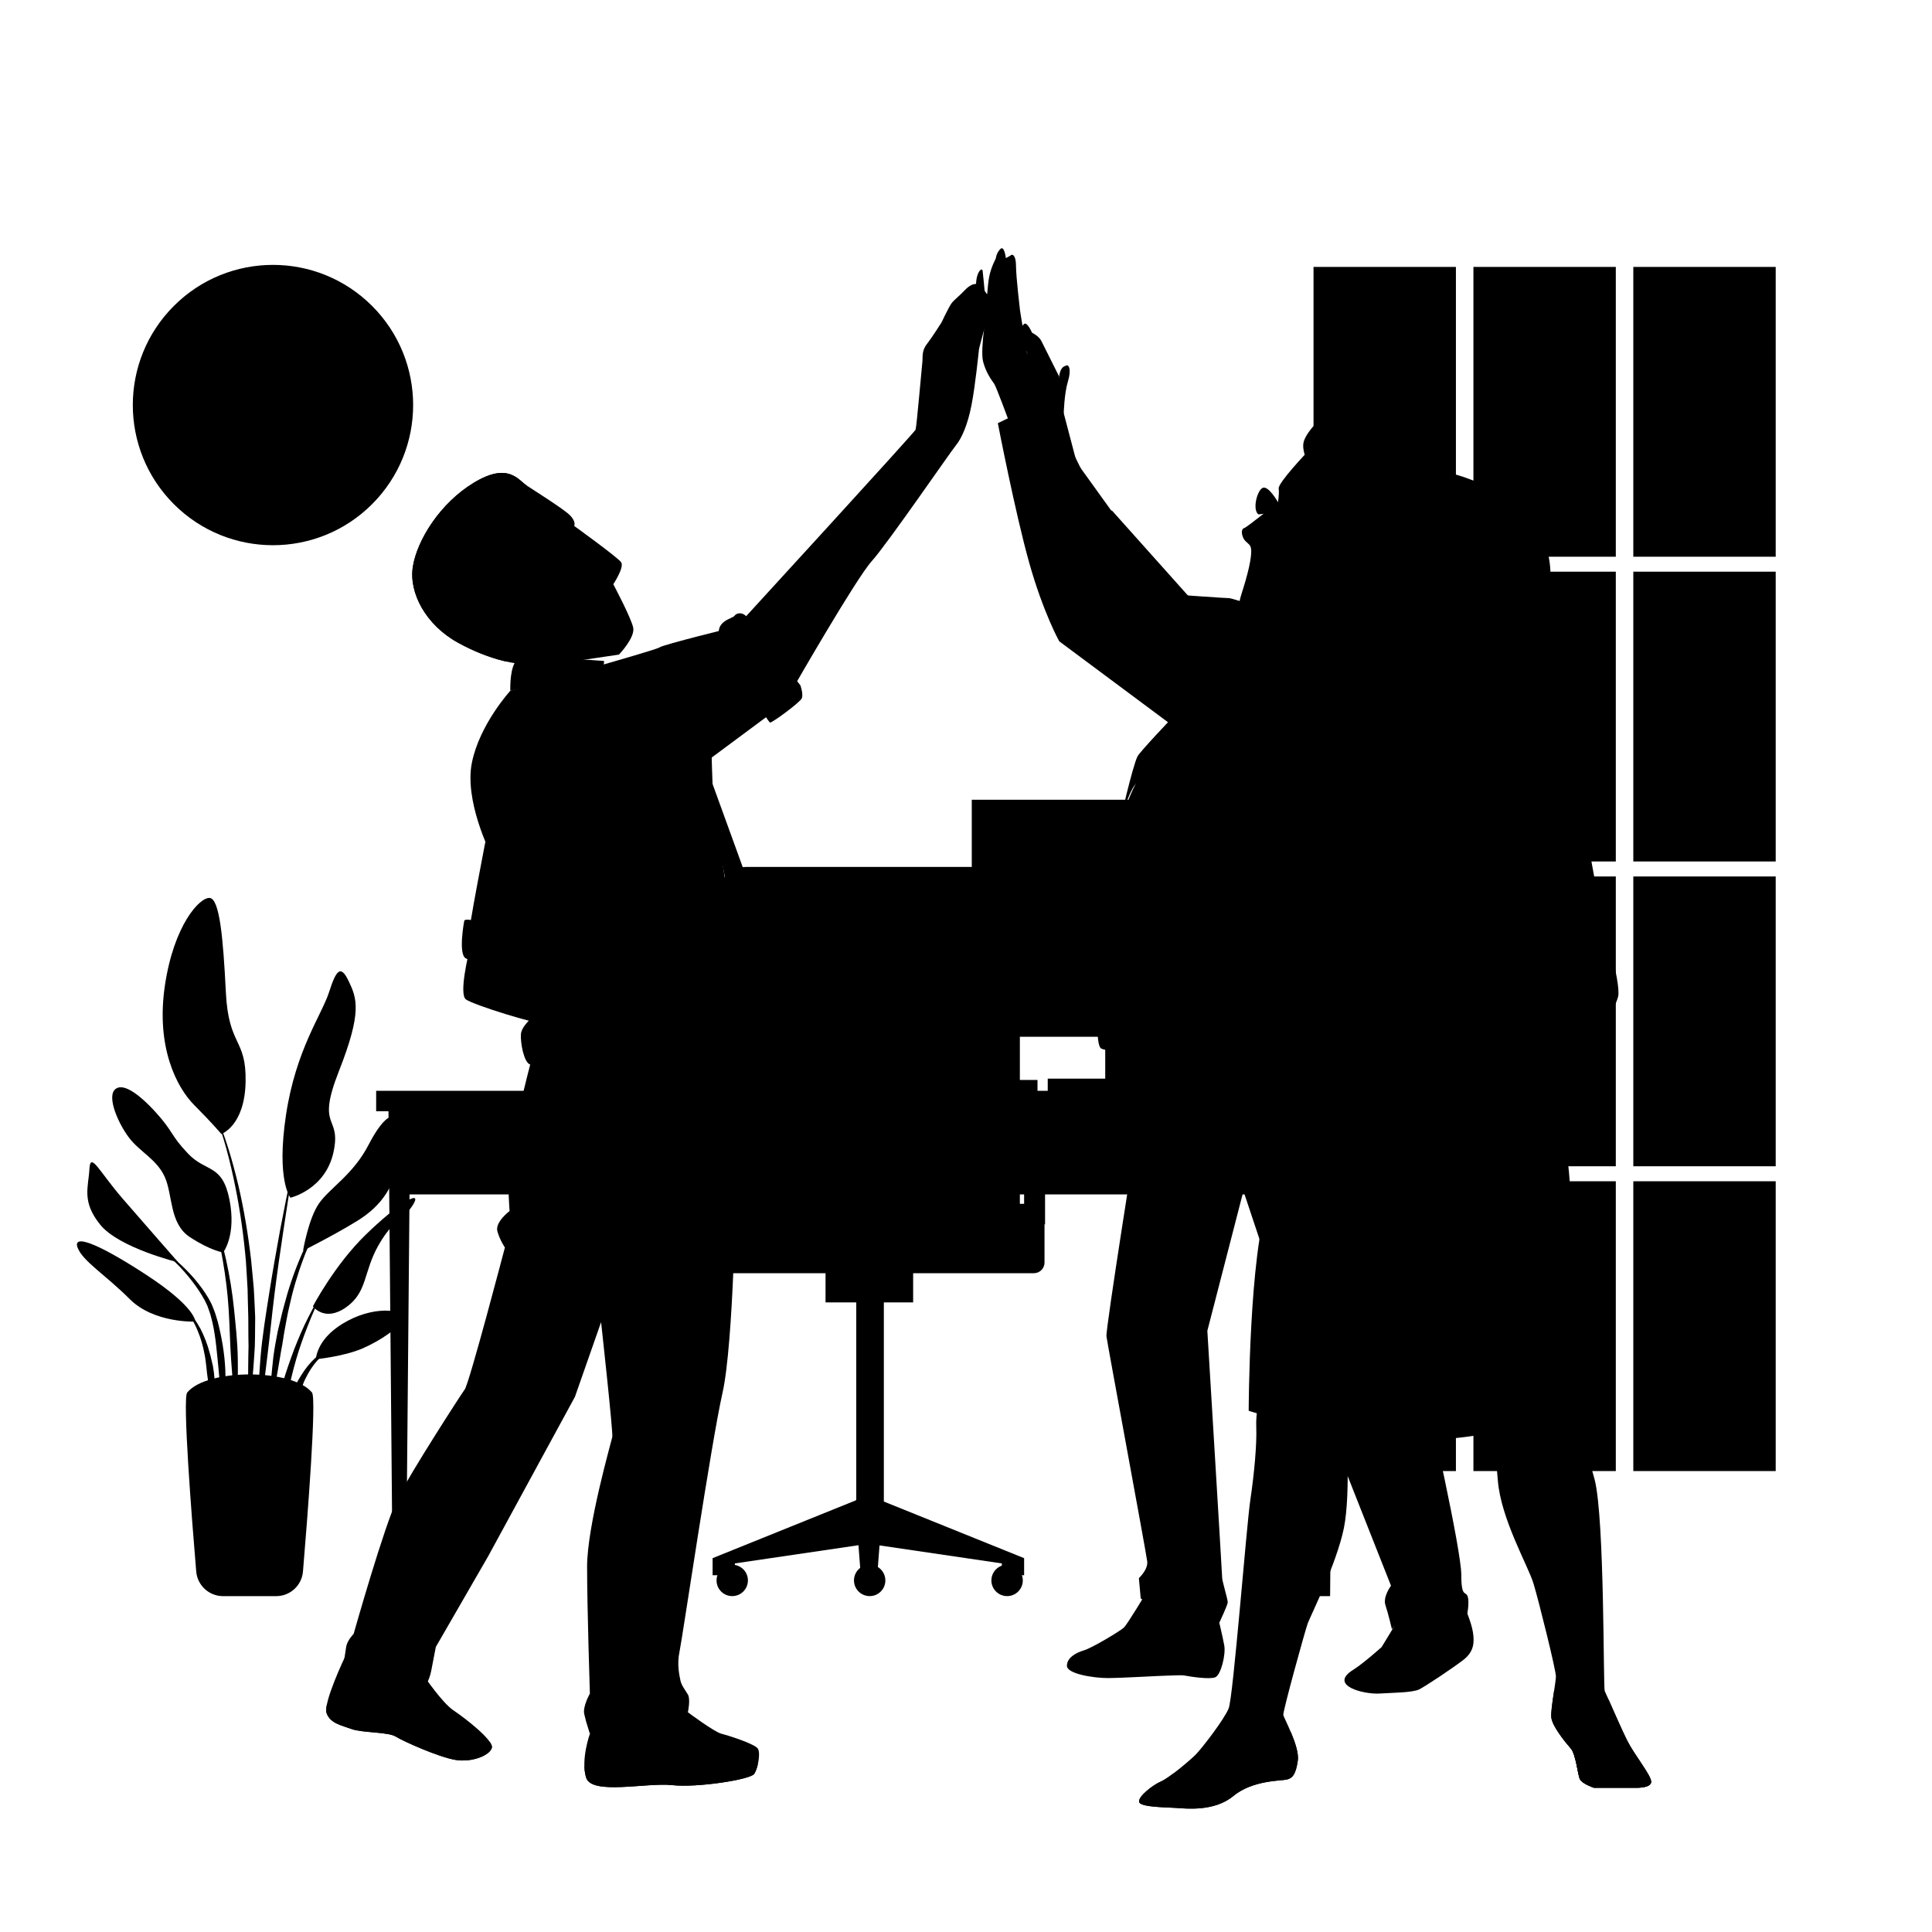 <?xml version="1.0" encoding="utf-8"?>
<svg version="1.1" x="0px" y="0px"
	 viewBox="0 0 500 500" style="enable-background:new 0 0 500 500;" xml:space="preserve">
<style type="text/css">
	.st2{display:none;}
	.st3{display:inline;opacity:0.3;}
	.st4{fill:none;stroke:#000000;stroke-miterlimit:10;}
	.st5{opacity:0.3;}
	.st6{fill:none;stroke:#263238;stroke-miterlimit:10;}
	.st7{fill:#263238;}
	.st8{fill:#92E3A9;}
	.st9{fill:none;stroke:#263238;stroke-linecap:round;stroke-linejoin:round;stroke-miterlimit:10;}
	.st10{fill:#263238;stroke:#263238;stroke-linecap:round;stroke-linejoin:round;stroke-miterlimit:10;}
	.st11{fill:#ABABAB;stroke:#263238;stroke-linecap:round;stroke-linejoin:round;stroke-miterlimit:10;}
	.st12{fill:#FFFFFF;stroke:#263238;stroke-linecap:round;stroke-linejoin:round;stroke-miterlimit:10;}
	.st13{fill:#FFFFFF;stroke:#263238;stroke-miterlimit:10;}
	.st14{fill:#93BBE2;stroke:#263238;stroke-miterlimit:10;}
	.st15{fill:#263238;stroke:#263238;stroke-miterlimit:10;}
	.st16{fill:none;stroke:#8F8F8F;stroke-miterlimit:10;}
</style>

<g id="Clock" class="st2">
	<g class="st3">
		
			<ellipse transform="matrix(0.707 -0.707 0.707 0.707 -53.426 80.669)" class="st4" cx="70.66" cy="104.83" rx="36.28" ry="36.28"/>
		<circle class="st4" cx="70.66" cy="104.83" r="33.81"/>
		<polyline class="st4" points="77.1,114.98 70.66,104.83 42.95,104.83 		"/>
	</g>
</g>
<g id="Window">
	<g class="st5">
		<rect x="339.94" y="69.08" class="st4" width="36.85" height="75"/>
		<rect x="381.32" y="69.08" class="st4" width="36.85" height="75"/>
		<rect x="422.7" y="69.08" class="st4" width="36.85" height="75"/>
		<rect x="339.94" y="147.95" class="st4" width="36.85" height="75"/>
		<rect x="381.32" y="147.95" class="st4" width="36.85" height="75"/>
		<rect x="422.7" y="147.95" class="st4" width="36.85" height="75"/>
		<rect x="339.94" y="226.83" class="st4" width="36.85" height="75"/>
		<rect x="381.32" y="226.83" class="st4" width="36.85" height="75"/>
		<rect x="422.7" y="226.83" class="st4" width="36.85" height="75"/>
		<rect x="339.94" y="305.71" class="st4" width="36.85" height="75"/>
		<rect x="381.32" y="305.71" class="st4" width="36.85" height="75"/>
		<rect x="422.7" y="305.71" class="st4" width="36.85" height="75"/>
	</g>
</g>
<g id="Floor">
	<line class="st6" x1="25.94" y1="388.51" x2="492.71" y2="388.51"/>
</g>
<g id="Plant">
	<g>
		<g>
			<path class="st7" d="M55.58,288.17L55.58,288.17c-0.02-0.05,0-0.1,0.04-0.12c0.04-0.02,0.09,0,0.11,0.04
				c2.61,6.02,4.44,12.34,5.97,18.72c1.48,6.39,2.55,12.88,3.3,19.41l0.47,4.91c0.07,0.82,0.16,1.64,0.22,2.46l0.13,2.46
				c0.07,1.64,0.17,3.28,0.22,4.93L66,345.91l-0.05,2.46c-0.04,0.82-0.1,1.64-0.15,2.46c-0.12,1.64-0.22,3.28-0.37,4.91
				c-0.31,3.27-0.81,6.52-1.31,9.76c-0.01,0.04-0.04,0.07-0.09,0.07c-0.05,0-0.09-0.04-0.09-0.09v0c0.01-1.64,0.08-3.28,0.11-4.91
				c0.05-1.63,0.19-3.26,0.17-4.89c-0.01-1.63,0.04-3.26,0.05-4.89l0.05-2.44l-0.04-2.44l-0.02-4.88l-0.13-4.88l-0.05-2.44
				c-0.03-0.81-0.09-1.63-0.14-2.44l-0.3-4.88c-0.57-6.49-1.46-12.96-2.76-19.36C59.57,300.62,57.97,294.25,55.58,288.17z"/>
			<path class="st7" d="M54.88,313.71c-0.01-0.04,0.01-0.09,0.05-0.11c0.05-0.02,0.09,0.01,0.11,0.05
				c1.41,4.06,2.53,8.21,3.48,12.41c0.91,4.2,1.62,8.46,2.05,12.75c0.43,4.27,0.91,8.55,0.97,12.85c0.07,4.3,0,8.6-0.46,12.89
				c0,0.04-0.04,0.07-0.08,0.08c-0.05,0.01-0.09-0.03-0.1-0.08c-0.5-4.28-0.8-8.55-1.1-12.82c-0.3-4.27-0.34-8.54-0.62-12.81
				c-0.26-4.25-0.79-8.49-1.52-12.7C56.96,322.02,56.06,317.83,54.88,313.71z"/>
			<path class="st7" d="M40.72,322.7c0.03-0.04,0.08-0.05,0.12-0.03c3.54,2.24,6.71,5.07,9.47,8.26c1.36,1.62,2.62,3.31,3.7,5.15
				l0.76,1.44l0.6,1.49c0.21,0.49,0.36,1,0.52,1.51c0.15,0.51,0.32,1.02,0.46,1.53c1.06,4.1,1.77,8.29,1.96,12.49
				c0.17,4.2,0.09,8.41-0.47,12.58c-0.01,0.04-0.04,0.07-0.08,0.07c-0.05,0-0.09-0.03-0.09-0.08l-1.08-12.45
				c-0.43-4.12-0.69-8.26-1.58-12.28c-0.11-0.5-0.26-0.99-0.38-1.49c-0.13-0.5-0.25-0.99-0.44-1.47l-0.51-1.44l-0.65-1.36
				c-0.96-1.8-2.13-3.52-3.39-5.15c-2.53-3.26-5.5-6.24-8.89-8.65l0,0C40.71,322.79,40.7,322.74,40.72,322.7z"/>
			<path class="st7" d="M47.57,338.7c1.93,1.25,3.22,3.21,4.31,5.18c1.03,2.02,1.85,4.15,2.41,6.34c0.17,0.54,0.3,1.09,0.42,1.64
				l0.39,1.66c0.2,1.11,0.35,2.24,0.42,3.36c0.01,1.13,0.05,2.26-0.03,3.38c-0.09,1.13-0.22,2.25-0.44,3.36
				c-0.01,0.03-0.03,0.06-0.07,0.07c-0.05,0.01-0.09-0.02-0.1-0.07c-0.27-1.11-0.45-2.21-0.6-3.31c-0.17-1.1-0.35-2.19-0.48-3.28
				c-0.16-1.09-0.3-2.17-0.39-3.26c-0.15-1.08-0.23-2.18-0.47-3.25c-0.38-2.16-1-4.27-1.85-6.28c-0.84-2-1.93-3.99-3.62-5.4
				l-0.01-0.01c-0.03-0.03-0.04-0.08-0.02-0.11C47.48,338.69,47.53,338.68,47.57,338.7z"/>
			<path class="st7" d="M67.43,351.18c0.47-5.53,1.38-11,2.24-16.47c0.86-5.47,1.82-10.93,2.82-16.37
				c1.04-5.44,2.12-10.87,3.29-16.28c0.01-0.04,0.05-0.07,0.1-0.07c0.05,0.01,0.08,0.05,0.07,0.1c-0.95,5.45-1.8,10.92-2.61,16.39
				c-0.83,5.47-1.61,10.94-2.3,16.42c-0.68,5.49-1.2,10.98-1.89,16.46l-2.02,16.46c0,0.04-0.04,0.07-0.08,0.08
				c-0.05,0-0.09-0.03-0.09-0.08c-0.06-1.39-0.06-2.77-0.1-4.16c-0.01-1.39,0.06-2.77,0.08-4.16
				C66.99,356.71,67.23,353.94,67.43,351.18z"/>
			<path class="st7" d="M70.75,351.1c0.3-2.19,0.7-4.37,1.12-6.54l0.78-3.23c0.25-1.08,0.5-2.15,0.81-3.22
				c1.1-4.28,2.51-8.49,4.23-12.57l0.66-1.52l0.74-1.49c0.47-1,1.04-1.96,1.57-2.92c1.16-1.88,2.36-3.76,3.99-5.29
				c0.03-0.03,0.09-0.03,0.12,0c0.03,0.03,0.04,0.09,0,0.12l-0.01,0.01c-1.51,1.57-2.61,3.5-3.65,5.41
				c-0.48,0.98-0.99,1.95-1.4,2.96l-0.65,1.5l-0.58,1.54c-1.53,4.09-2.76,8.3-3.68,12.58c-0.5,2.13-0.84,4.3-1.25,6.44l-0.52,3.24
				c-0.19,1.08-0.42,2.15-0.57,3.23c-0.35,2.16-0.74,4.32-1.12,6.48c-0.34,2.17-0.73,4.33-1.19,6.5c-0.01,0.04-0.04,0.07-0.08,0.07
				c-0.05,0-0.09-0.04-0.09-0.09c-0.01-2.21,0.04-4.42,0.15-6.63C70.26,355.49,70.52,353.3,70.75,351.1z"/>
			<path class="st7" d="M75.33,351.38c1.02-2.9,2.21-5.74,3.5-8.52c1.33-2.77,2.76-5.49,4.4-8.07c0.03-0.04,0.08-0.05,0.12-0.03
				c0.04,0.02,0.05,0.08,0.03,0.12c-1.44,2.69-2.66,5.49-3.76,8.33c-1.12,2.83-2.13,5.7-2.98,8.61c-0.86,2.91-1.48,5.88-2.26,8.81
				c-0.81,2.92-1.47,5.88-2.37,8.84c-0.01,0.04-0.04,0.06-0.08,0.06c-0.05,0-0.09-0.04-0.09-0.09c-0.04-3.09,0.26-6.17,0.86-9.2
				C73.24,357.19,74.31,354.28,75.33,351.38z"/>
			<path class="st7" d="M75.51,361.04c0.52-1.82,1.42-3.51,2.43-5.1c1-1.6,2.16-3.12,3.54-4.4c0.71-0.62,1.45-1.21,2.25-1.7
				c0.8-0.5,1.64-0.92,2.56-1.16c0.04-0.01,0.08,0.01,0.1,0.05c0.02,0.04,0,0.09-0.04,0.11l-0.01,0c-1.66,0.74-3.06,1.96-4.24,3.29
				c-1.2,1.34-2.16,2.87-2.95,4.47c-0.84,1.59-1.27,3.34-2,4.98c-0.32,0.84-0.64,1.68-1.01,2.52c-0.32,0.85-0.67,1.71-1.11,2.55l0,0
				c-0.01,0.03-0.04,0.05-0.07,0.05c-0.05,0-0.09-0.04-0.09-0.08c-0.04-0.95,0.02-1.89,0.11-2.83
				C75.1,362.88,75.29,361.96,75.51,361.04z"/>
		</g>
		<path class="st8" d="M75.17,309.97c0,0,9.06-2.09,11.15-11.85c2.09-9.76-4.65-5.58,1.39-20.91c6.04-15.33,4.65-18.82,2.56-23.23
			c-2.09-4.41-3.25-3.02-5.11,2.79c-1.86,5.81-8.6,14.87-11.15,31.82C71.46,305.56,75.17,309.97,75.17,309.97z"/>
		<path class="st8" d="M57.29,293.48c0,0,6.04-2.09,6.27-13.47c0.23-11.38-4.41-9.06-5.11-23.23c-0.7-14.17-1.63-24.16-4.18-24.39
			c-2.56-0.23-9.29,6.97-11.61,22.77c-2.32,15.8,3.02,26.25,7.67,30.9C54.96,290.69,57.29,293.48,57.29,293.48z"/>
		<path class="st8" d="M78.43,323.68c0,0,1.39-8.36,4.18-12.31c2.79-3.95,8.83-7.43,12.78-15.1c3.95-7.67,8.36-11.38,8.13-0.46
			c-0.23,10.92-5.11,16.49-11.15,20.21C86.32,319.73,78.43,323.68,78.43,323.68z"/>
		<path class="st8" d="M80.98,338.08c0,0,5.58-10.69,13.71-18.58c8.13-7.9,14.63-11.85,12.31-7.9c-2.32,3.95-5.11,3.72-9.06,10.69
			c-3.95,6.97-2.79,12.08-8.36,16.03C84,342.26,80.98,338.08,80.98,338.08z"/>
		<path class="st8" d="M81.68,351.78c0.23-0.7,0.46-5.81,8.36-9.99c7.9-4.18,15.33-2.56,14.4-0.46c-0.93,2.09-5.81,5.58-10.69,7.67
			C88.88,351.09,81.68,351.78,81.68,351.78z"/>
		<path class="st8" d="M57.75,324.14c0,0,3.48-4.41,1.63-13.71c-1.86-9.29-6.04-6.97-10.69-11.85c-4.65-4.88-3.72-5.58-8.36-10.69
			c-4.65-5.11-8.83-7.9-10.69-5.81c-1.86,2.09,0.93,8.6,3.72,12.31c2.79,3.72,7.2,5.58,9.29,10.22c2.09,4.65,1.16,12.08,6.5,15.56
			C54.5,323.68,57.75,324.14,57.75,324.14z"/>
		<path class="st8" d="M46.14,326.7c0,0-8.36-9.52-14.4-16.49c-6.04-6.97-8.36-12.31-8.6-7.67c-0.23,4.65-2.09,8.36,2.79,14.4
			C30.8,322.98,46.14,326.7,46.14,326.7z"/>
		<path class="st8" d="M50.55,342.03c0,0,0.23-3.72-13.01-12.31c-13.24-8.6-18.82-10.22-17.42-6.74c1.39,3.48,7.2,6.97,13.47,13.24
			C39.86,342.49,50.55,342.03,50.55,342.03z"/>
		<path class="st9" d="M74.62,308.98c0,0,3.11-16.66,6.36-28.51c3.25-11.85,5.34-19.05,5.34-19.05"/>
		<path class="st9" d="M57.82,293.65c0,0-5.65-18.06-7.5-28.98c-1.86-10.92,0.23-19.05,1.16-23.93"/>
		<path class="st9" d="M79.16,323.33c0,0,3.45-6.16,8.56-12.2c5.11-6.04,9.06-9.29,11.38-15.1"/>
		<path class="st9" d="M57.75,324.14c0,0-1.86-11.15-6.27-16.96c-4.41-5.81-13.24-14.87-16.73-20.67"/>
		<path class="st9" d="M82.22,351.53c0,0,7.82-5.09,13.39-7.88"/>
		<path class="st10" d="M57.73,413.08c-3.63,0-6.64-2.77-6.95-6.38c-1.16-13.79-3.58-44.79-2.33-46.32c5.12-6.24,27.17-6.24,32.29,0
			c1.25,1.53-1.17,32.52-2.33,46.32c-0.3,3.61-3.32,6.38-6.95,6.38H57.73z"/>
	</g>
</g>
<g id="Chair">
	<g>
		<rect x="181.37" y="295.19" class="st10" width="5.42" height="21.68"/>
		<rect x="265.04" y="295.19" class="st10" width="5.42" height="21.68"/>
		<path class="st11" d="M263.94,326.19h-77.92v-94.62c0-3.98,3.23-7.21,7.21-7.21h63.5c3.98,0,7.21,3.23,7.21,7.21V326.19z"/>
		<g>
			<circle class="st12" cx="189.5" cy="409.01" r="4.06"/>
			<path class="st12" d="M229.13,409.01c0-2.24-1.82-4.06-4.06-4.06c-2.25,0-4.06,1.82-4.06,4.06s1.82,4.06,4.06,4.06
				C227.31,413.08,229.13,411.26,229.13,409.01z"/>
			<path class="st12" d="M264.7,409.01c0-2.24-1.82-4.06-4.06-4.06c-2.24,0-4.07,1.82-4.07,4.06s1.82,4.06,4.07,4.06
				C262.88,413.08,264.7,411.26,264.7,409.01z"/>
		</g>
		<polygon class="st10" points="228.74,388.6 228.74,321.62 221.6,321.62 221.6,388.17 221.34,388.35 184.42,403.25 184.42,407.66 
			190.18,407.66 190.18,404.61 222.17,399.9 222.76,407.66 227.03,407.66 227.62,399.95 259.28,404.61 259.28,407.66 265.04,407.66 
			265.04,403.25 		"/>
		<rect x="213.65" y="329.03" class="st10" width="22.67" height="8.03"/>
		<path class="st11" d="M267.58,329.5h-85.19c-1.51,0-2.74-1.23-2.74-2.74v-12.47c0-1.51,1.23-2.74,2.74-2.74h85.19
			c1.51,0,2.74,1.23,2.74,2.74v12.47C270.32,328.27,269.09,329.5,267.58,329.5z"/>
		<path class="st11" d="M183.84,299.25h-6.63c-1.26,0-2.27-1.02-2.27-2.27v-12.05c0-1.26,1.02-2.27,2.27-2.27h6.63
			c1.26,0,2.27,1.02,2.27,2.27v12.05C186.11,298.23,185.09,299.25,183.84,299.25z"/>
		<path class="st11" d="M272.42,299.25h-6.63c-1.26,0-2.27-1.02-2.27-2.27v-12.05c0-1.26,1.02-2.27,2.27-2.27h6.63
			c1.26,0,2.27,1.02,2.27,2.27v12.05C274.69,298.23,273.67,299.25,272.42,299.25z"/>
	</g>
</g>
<g id="Table">
	<g>
		<g>
			
				<rect x="102.86" y="285.7" transform="matrix(-1 -1.224647e-16 1.224647e-16 -1 446.213 594.811)" class="st12" width="240.5" height="23.4"/>
			
				<rect x="102.86" y="285.7" transform="matrix(-1 -1.224647e-16 1.224647e-16 -1 446.213 577.633)" class="st10" width="240.5" height="6.22"/>
			<polygon class="st12" points="340.82,413.08 344.23,413.08 345.36,285.37 339.68,285.37 			"/>
			<polygon class="st12" points="101.65,413.08 105.06,413.08 106.2,285.37 100.52,285.37 			"/>
			
				<rect x="97.35" y="282.29" transform="matrix(-1 -1.224647e-16 1.224647e-16 -1 446.159 569.872)" class="st12" width="251.46" height="5.28"/>
		</g>
		<g>
			
				<rect x="192.84" y="279.49" transform="matrix(-1 -1.224647e-16 1.224647e-16 -1 461.342 562.103)" class="st12" width="75.66" height="3.12"/>
			<g>
				
					<rect x="251.5" y="206.98" transform="matrix(-1 -1.224647e-16 1.224647e-16 -1 594.024 475.293)" class="st10" width="91.03" height="61.34"/>
				
					<rect x="271.15" y="279.16" transform="matrix(-1 -1.224647e-16 1.224647e-16 -1 579.143 561.77)" class="st11" width="36.84" height="3.46"/>
				
					<rect x="286.03" y="242.9" transform="matrix(-1 -1.224647e-16 1.224647e-16 -1 594.024 525.512)" class="st11" width="21.96" height="39.71"/>
			</g>
		</g>
	</g>
</g>
<g id="Lines">
	<g>
		<line class="st6" x1="217.69" y1="74.02" x2="227.95" y2="76.58"/>
		<line class="st6" x1="234.36" y1="53.5" x2="237.35" y2="60.34"/>
		<line class="st6" x1="295.07" y1="74.02" x2="284.81" y2="76.58"/>
		<line class="st6" x1="278.39" y1="53.5" x2="275.4" y2="60.34"/>
		<line class="st6" x1="257.02" y1="44.52" x2="257.02" y2="53.07"/>
	</g>
</g>
<g id="Character_3">
	<g>
		<path class="st13" d="M266.08,93.35l-2.09-12.94c0,0-1.05-8.76-1.05-11.64c0-2.88-1.05-3.14-1.44-2.62l-1.18,0.65
			c0,0-0.39-3.4-1.44-2.35c-1.05,1.05-1.18,2.48-1.18,2.48s-1.18,2.09-1.7,4.71c-0.22,1.09-0.39,2.84-0.52,4.54l-0.66-0.88
			c0,0-0.39-4.31-0.52-5.23c-0.13-0.92-1.57,0.13-1.7,3.4c-0.1,2.55,1.39,9.09,2.05,11.83c-0.35,2.94-0.66,6.6-0.22,8.3
			c0.78,3.01,2.35,4.97,2.88,5.75c0.52,0.78,3.66,9.28,3.66,9.28l9.41-4.18L266.08,93.35z"/>
		<path class="st13" d="M262.55,88.12c0,0-2.75-5.1-3.27-6.01c-0.52-0.92-3.66-4.71-4.45-6.8c-0.78-2.09-2.62,0.78-1.83,3.01
			c0.78,2.22,3.92,6.28,3.92,6.28s-1.05,3.53,0.39,6.54c1.44,3.01,4.31,4.31,4.31,4.31"/>
		<path class="st6" d="M260.32,66.81c0,0-0.92,10.2-0.52,14.12"/>
		<path class="st6" d="M257.71,66.94c0,0-0.92,8.11-0.39,11.51"/>
		<path class="st14" d="M335.3,160.41c0,0-16.11-5.61-17.19-5.61c-1.09,0-12.36-0.81-12.36-0.81l-13.34-6.97l-21.5-43.65
			l-12.67,6.15c0,0,4.52,23.35,8.14,36.2c3.62,12.85,7.75,20.25,7.75,20.25l28.77,21.41l1.45,1.99L335.3,160.41z"/>
		<path class="st14" d="M289.69,213.26c0,0-5.97,26.06-5.97,40c0,13.94,0.36,17.56,1.27,18.1c0.9,0.54,11.22,2.35,12.13,2.17
			s3.62-1.09,3.62-1.09s13.21-62.62,14.66-70.4c1.45-7.78,3.44-24.79,3.44-24.79s-15.2,13.03-19.37,17.56
			c-4.16,4.52-3.8,4.71-5.61,8.14C292.05,206.38,289.69,213.26,289.69,213.26z"/>
		<path class="st13" d="M296.59,412.33c0,0-4.85,8.02-5.7,8.86c-0.84,0.84-8.23,5.28-10.34,5.91c-2.11,0.63-4.43,1.9-4.43,4.01
			c0,2.11,6.96,3.17,10.55,3.17c3.59,0,14.14-0.63,15.4-0.63c1.27,0,3.59-0.21,4.64,0c1.06,0.21,6.33,1.06,7.81,0.42
			c1.48-0.63,2.74-5.91,2.32-8.23c-0.42-2.32-1.69-7.6-1.69-7.6L296.59,412.33z"/>
		<path class="st13" d="M361.16,420.34l-3.59,5.91c0,0-4.72,4.25-7.39,5.91c-6.47,4.04,2.75,6.41,6.96,6.12
			c2.96-0.2,8.44-0.21,10.13-1.06c1.69-0.84,8.65-5.49,11.4-7.6c2.74-2.11,2.95-4.43,2.53-7.17c-0.42-2.74-2.32-6.96-2.32-6.96
			s-11.18-3.59-14.35-1.06C361.37,416.97,361.16,420.34,361.16,420.34z"/>
		<path class="st15" d="M299.28,266.33l-4.79,25.15c0,0-8.38,52.46-8.14,54.37c0.24,1.92,10.31,56.1,10.55,58.25
			s-2.16,4.31-2.16,4.31l0.48,5.27c0,0,5.99,4.07,10.06,5.03c4.07,0.96,10.3,1.2,10.3,1.2s2.16-4.55,2.16-5.27
			c0-0.72-1.44-5.51-1.44-6.23c0-0.72-3.84-64-3.84-64l9.34-36.17c0,0,12.7,38.32,13.89,40.96c1.2,2.63,24.3,61.18,24.3,61.18
			s-2.16,2.87-1.44,5.03c0.72,2.16,1.68,6.23,1.68,6.23s5.27-5.99,7.9-4.07c2.63,1.92,3.11,4.07,3.11,4.07l8.38-3.35
			c0,0,0.72-3.35,0.24-5.03c-0.48-1.68-1.68,0.48-1.68-5.75c0-6.23-8.25-43.46-9.93-49.2c-1.68-5.75-8.62-16.53-8.62-16.53
			l-3.11-57.97v-13.41L299.28,266.33z"/>
		<path class="st13" d="M339.57,163.33c0,0-6.18-1.96-8.7-0.84c-2.52,1.12-23.25,23.13-23.53,24.53
			c-0.28,1.4-10.56,70.28-12.24,75.59c-1.68,5.31,7.55,12.03,7.55,12.03l5.59,2.52l4.75-5.59l-0.28,6.71c0,0,14.54,0.28,19.02-0.28
			c4.47-0.56,21.81-5.03,21.81-5.03s3.64-60.41,3.92-61.53c0.28-1.12,3.08-39.43,3.08-39.43l-5.31-3.36L339.57,163.33z"/>
		<path class="st13" d="M339.49,180.06l3.91,7.82c0,0,11.36-12.29,12.66-15.27c1.3-2.98,2.42-3.17,1.68-5.03
			c-0.74-1.86-2.61-3.72-2.61-3.72s-17.32-0.56-19.55,0.56c-2.23,1.12-8.38,15.08-8.75,16.02c-0.37,0.93-0.37,0.93-0.37,0.93
			l11.73-2.05L339.49,180.06z"/>
		<path class="st14" d="M334.22,164.94c0,0-38.37,35.65-40.36,38.01c-1.99,2.35-4.16,10.32-4.16,10.32s3.44-15.2,4.71-17.56
			c1.27-2.35,28.41-30.22,28.41-30.22l7.24-5.07l7.42,1.81L334.22,164.94z"/>
		<g>
			<path class="st13" d="M338.37,116.93c0,0-7.64,8.01-7.45,9.5c0.19,1.49-0.19,3.54-0.19,3.54s-8.01,6.52-8.75,6.7
				c-0.74,0.19-0.74,1.49-0.19,2.61c0.56,1.12,1.49,1.3,1.86,2.23c0.37,0.93,0.19,3.54-1.3,8.75c-1.49,5.21-2.23,5.96-0.74,6.89
				c1.49,0.93,12.29,4.66,12.29,4.66s0.37,15.64,1.12,17.88c0.74,2.23,4.47,0.37,4.47,0.37l15.64-14.9v-2.61l12.29-14.71
				c0,0,3.35-12.1-0.37-17.88c-3.72-5.77-23.28-13.97-23.84-14.15C342.65,115.62,340.05,115.25,338.37,116.93z"/>
			<path class="st15" d="M351.97,112.27c0,0,3.17-1.86,1.12-2.79c-2.05-0.93-4.28-0.19-4.84,0c-0.56,0.19,0.56-5.59-2.61-3.91
				s-7.26,5.77-8.19,8.57c-0.93,2.79,1.86,8.19,4.28,8.57c2.42,0.37,7.82,2.23,7.82,2.23s1.49,1.12,0.56,3.17
				c-0.93,2.05-6.33,6.15-5.59,7.26c0.74,1.12,2.61,3.72,2.61,3.72s-1.86,3.35-1.49,4.28c0.37,0.93,1.49,1.3,1.49,1.3
				s3.35-2.05,6.15-1.3s1.68,5.4,0.56,7.45c-1.12,2.05-2.61,4.47-2.61,4.47s3.17,7.26,3.91,7.26s9.87-9.12,13.78-13.22
				c3.91-4.1,5.59-11.17,4.66-17.13c-0.93-5.96-10.8-13.97-13.97-15.83C356.44,114.5,351.97,112.27,351.97,112.27z"/>
			<path class="st6" d="M325.71,133.13c-1.68-1.12-0.37-6.33,1.12-6.89c1.49-0.56,3.91,3.72,3.91,3.72s8.01,6.15,8.19,7.26
				c0.19,1.12-4.28,4.47-6.7,4.66c-2.42,0.19-3.35,0.19-3.35-3.35c0-3.54,1.3-5.96,1.3-5.96"/>
			<line class="st6" x1="338.93" y1="137.22" x2="348.99" y2="144.11"/>
			<path class="st6" d="M334.09,129.96c0,0,3.72,0.37,5.21,3.72"/>
			<path class="st6" d="M325.34,146.16c0,0,3.35,1.49,7.26,0"/>
			<path class="st6" d="M351.22,155.29c0,0-3.91,0.93-5.77,0"/>
			<polygon class="st15" points="333.9,161.81 340.98,161.43 334.09,167.95 			"/>
		</g>
		<path class="st14" d="M357.74,167.58c0,0-3.75,6.45-7.4,19.32c-3.65,12.88-7.49,51.89-7.49,56.12c0,4.23,9.8,54.96,10.57,56.88
			c0.77,1.92,5.57,2.11,5.57,2.11s14.22-9.61,14.99-12.3c0.77-2.69-9.03-47.85-9.03-47.85s17.87-58.42,16.72-59.19
			C380.51,181.9,357.74,167.58,357.74,167.58z"/>
		<path class="st6" d="M364.37,174.03c0,0-11.91,47.66-14.8,55.92c-2.88,8.26-6.73,13.07-6.73,13.07"/>
		<g>
			<g>
				<path class="st13" d="M360.39,293.78c0,0-1.8,2.77-2.77,3.87c-0.97,1.11-3.6,2.35-2.35,3.18c1.24,0.83,4.56-0.69,5.39-1.94
					L360.39,293.78z"/>
				<g>
					<path class="st13" d="M367.93,283.05c0,0-7.26,7-7.67,7.69c-0.41,0.69-0.83,6.5-0.83,8.16c0,1.66,1.11,2.63,1.66,2.77
						c0.55,0.14,1.66,0.14,1.66,0.14l1.8-0.28c0,0,1.66-0.14,3.32,0.28c1.66,0.41,4.98,0.41,5.81-0.41c0.83-0.83,1.66-2.9,1.66-2.9
						s0.97-1.11,1.24-2.77c0.28-1.66,1.94-9.96,1.94-9.96S366.75,281.72,367.93,283.05z"/>
					<line class="st6" x1="362.74" y1="301.8" x2="363.99" y2="294.06"/>
					<line class="st6" x1="366.34" y1="301.39" x2="367.72" y2="294.75"/>
					<line class="st6" x1="370.49" y1="301.66" x2="371.73" y2="295.44"/>
				</g>
			</g>
			<path class="st14" d="M381.66,182.67c0,0,19.59,43.33,22.28,50.06c2.69,6.73,0.58,9.16,0,10.89
				c-0.58,1.73-22.76,43.65-22.76,43.65l-13.26-4.23l13.66-43.95l-10.11-19.15L381.66,182.67z"/>
		</g>
	</g>
</g>
<g id="Character_2">
	<g>
		<g>
			<path class="st13" d="M275.29,107.09c0,0,0.13-5.24,1.08-8.34c0.94-3.09,0.27-4.44-0.4-4.17c-0.67,0.27-1.48,0.4-1.88,2.82
				c-0.4,2.42-0.54,3.63-0.54,5.11C273.54,104,275.29,107.09,275.29,107.09z"/>
			<path class="st13" d="M260.76,91.81c0.24-0.42,1.77,1.23,2.83,2.2c-0.42-0.86-0.53-0.91-1.21-2.39
				c-0.81-1.75-0.66-2.76-0.54-3.23c0.36-1.4,3.23,1.71,4.07,3.33c-0.43-1.3-1.31-4-1.51-4.81c-0.27-1.08-0.13-2.56,0.67-3.09
				c0.81-0.54,2.02,2.29,2.02,2.29s1.75,0.81,2.42,2.15c0.67,1.34,4.57,9.14,4.57,9.14l0.4,6.45l4.17,15.87l9.68,13.45l-10.68,5.19
				l-6.26-14.87c0,0-1.61-1.34-2.82-3.23c-0.88-1.37-1.69-6.45-2.17-10.56c-0.24-0.68-0.59-1.78-0.82-3.14
				c-0.39-2.29-1.1-7.65-1.1-7.65s-2.05-2.45-3.16-4.1C260.66,93.83,260.45,92.36,260.76,91.81z"/>
			<path class="st6" d="M266.15,92.43c0,0,1.84,2.88,2.51,4.51c0.55,1.34,1.03,3.31,1.03,3.31"/>
			<path class="st6" d="M267.09,86.11c0,0,3.5,8.2,4.3,9.41c0.81,1.21,1.21,3.77,1.21,4.44"/>
			<path class="st6" d="M263.59,94.01c0,0,2.61,2.45,2.93,3.16c0.32,0.71,1.34,4.58,1.34,4.58"/>
		</g>
		<g>
			<path class="st13" d="M348.31,367.33c0,0,1.36,18.92-0.51,28.12c-1.87,9.2-8.69,22.83-9.37,24.71
				c-0.68,1.87-6.48,22.83-6.31,23.69c0.17,0.85,4.26,8.18,3.75,11.76c-0.51,3.58-1.36,4.6-2.9,4.94c-1.53,0.34-8.86,0.17-13.8,4.26
				c-4.94,4.09-12.27,3.24-14.83,3.07c-2.56-0.17-9.2-0.17-9.54-1.53c-0.34-1.36,3.58-4.43,5.62-5.28c2.04-0.85,7.5-5.45,9.03-6.99
				c1.53-1.53,7.33-9.03,8.52-11.93c1.19-2.9,4.6-47.2,5.62-54.02c1.02-6.82,1.7-14.48,1.53-18.74c-0.17-4.26,0.85-6.65,0.85-6.65
				L348.31,367.33z"/>
			<path class="st14" d="M300.43,461.06c0.76-0.32,1.98-1.15,3.3-2.14c1.43,0.64,3.43,1.46,4.37,1.46c1.53,0,12.78-7.5,16.7-9.71
				c3.18-1.79,7.69-2.25,9.29-2.35c1.04,2.48,2.06,5.41,1.79,7.3c-0.51,3.58-1.36,4.6-2.9,4.94c-1.53,0.34-8.86,0.17-13.8,4.26
				c-4.94,4.09-12.27,3.24-14.83,3.07c-2.56-0.17-9.2-0.17-9.54-1.53C294.46,464.98,298.38,461.91,300.43,461.06z"/>
		</g>
		<path class="st13" d="M404.09,362.31c0,0,6.01,10.42,8.61,20.63c2.6,10.22,2.2,53.89,2.6,54.69c0.4,0.8,4.01,9.22,5.81,12.82
			c1.8,3.61,6.21,9.01,6.21,10.62c0,1.6-3.21,1.6-3.81,1.6s-11.02,0-11.02,0s-3.01-1-3.61-2.2c-0.6-1.2-1-6.41-2.4-8.01
			c-1.4-1.6-4.81-5.81-5.01-8.01c-0.2-2.2,1.2-9.01,1.2-10.62c0-1.6-4.41-19.43-5.81-24.04c-1.4-4.61-8.41-16.63-9.22-26.64
			s-1.6-14.42-1.6-14.42L404.09,362.31z"/>
		<g>
			<path class="st14" d="M411.03,435.45c2.27,0.66,4.26,3.07,5.38,4.64c1.31,2.98,3.45,7.84,4.71,10.36
				c1.8,3.61,6.21,9.01,6.21,10.62c0,1.6-3.21,1.6-3.81,1.6s-11.02,0-11.02,0s-3-1-3.61-2.2c-0.6-1.2-1-6.41-2.4-8.01
				c-1.4-1.6-4.81-5.81-5.01-8.01c-0.12-1.31,0.33-4.24,0.71-6.74C402.82,437.08,406.17,434.03,411.03,435.45z"/>
			<path class="st15" d="M423.52,462.67c-0.6,0-11.02,0-11.02,0s-3-1-3.61-2.2c-0.6-1.2-1-6.41-2.4-8.01
				c-1.18-1.35-3.78-4.54-4.69-6.84l0.54-0.57c0,0,5.39-4.34,9.34-1.97c3.95,2.37,5,7.89,7.5,10.65c2.5,2.76,6.69,4.81,8.15,7.34
				C427.33,462.67,424.13,462.67,423.52,462.67z"/>
		</g>
		<g>
			<g>
				<path class="st14" d="M407.86,200.99c0,0,6.24,34.16,6.43,35.28s5.24,17.79,4.5,21.54c-0.75,3.75-16.3,35.4-16.3,35.4
					s-3.93-6.56-4.5-6.93c-0.56-0.37,1.5-31.65,1.5-31.65l-6.18-20.04c0,0-0.04-20.43,2.63-24.34
					C398.61,206.33,406.8,199.03,407.86,200.99z"/>
				<path class="st6" d="M395.3,238.85c0,0,8.86-2.27,13.8-7.21"/>
				<path class="st6" d="M399.42,245.85c0,0,6.8,4.33,13.8,4.33"/>
			</g>
			<path class="st13" d="M409.75,278.19c-3.76,7.89-7.26,15.02-7.26,15.02s-3.93-6.56-4.5-6.93c-0.21-0.14-0.06-4.4,0.21-9.75
				C402.73,279.64,406.84,279.26,409.75,278.19z"/>
		</g>
		<path class="st15" d="M391.85,259.5c0,0,8.74,22.52,12.14,31.33c3.41,8.81,3.91,55.85,3.91,55.85l-1,17.63
			c0,0-19.63,9.22-42.07,8.21c-22.44-1-41.67-7.41-41.67-7.41s0.1-40.82,5.11-54.44s8.61-27.45,8.61-27.45l1.68-21.11L391.85,259.5z
			"/>
		<g>
			<path class="st14" d="M402.88,212.02c-0.36,0.89-9.01,29.12-9.01,29.12s-2.06,6.74-2.25,7.49c-0.19,0.75,0.37,9.55,0.56,10.3
				c0.19,0.75,1.56-1.25,1,1.38c-0.56,2.62-3,2.81-4.5,3.56c-1.5,0.75-12.92,4.87-24.91,4.68c-11.99-0.19-25.47-2.62-25.47-2.62
				s-2.06-3.75-2.43-5.43c-0.37-1.69,0.68-5.5,0.68-5.5l-5.03-40.31c0,0-20.85-27.56-23.7-29.52c-2.85-1.96-6.58-4.8-7.65-5.69
				c-1.07-0.89-2.14-2.67-2.85-4.63c-0.71-1.96-19.68-36.49-19.68-36.49s4.8-5.16,6.05-5.52c1.25-0.36,4.09-0.71,4.09-0.71
				l24.66,27.59c0,0,4.8,2.31,5.87,2.85c1.07,0.53,0.89,3.56,0.89,3.56l7.5,3.36l25.17,7.95l12.02,2.9c0,0,33.99,12.81,36.12,13.88
				c2.14,1.07,8.01,4.98,7.83,6.76c-0.18,1.78-3.38,9.07-3.38,9.07"/>
			<path class="st6" d="M351.27,237.05c5.48,7.33,12.8,16.18,19,20.39"/>
			<path class="st6" d="M343.12,225.41c0,0,2.59,4.02,6.44,9.32"/>
			<path class="st6" d="M377.16,255.87c0.97,0.67,1.94,1.28,2.86,1.76"/>
			<path class="st6" d="M364.28,244.33c0,0,5.33,5.78,10.87,10.06"/>
			<path class="st6" d="M314.77,167.03c0,0-8.19,9.43-8.01,6.58c0.18-2.85-0.71-2.85,1.96-4.98"/>
		</g>
		<g>
			<path class="st13" d="M363.16,130.27c0,0-9.99,5.95-10.84,7.86c-0.85,1.91-1.28,6.59-2.34,7.65c-1.06,1.06-7.22,2.55-7.01,4.04
				c0.21,1.49,2.55,5.95,2.55,5.95s-0.43,14.24-0.43,15.3s1.28,1.7,2.55,1.91c1.27,0.21,4.25,1.06,4.25,1.06v3.4
				c0,0,8.29,2.76,9.14,2.76s6.37,0.43,6.37,0.43s11.26-7.44,14.87-18.06c3.61-10.62,0-18.91-4.04-23.8
				C374.21,133.89,363.16,130.27,363.16,130.27z"/>
			<path class="st15" d="M364.86,158.96c0,0,7.01-5.74,8.71-1.06c1.7,4.67,0.21,7.22-1.91,8.07c-2.12,0.85-7.22,2.55-7.22,2.55
				s-4.89,11.26-5.31,15.94c-0.43,4.67-3.4,8.29-1.91,11.47c1.49,3.19,3.61,4.46,14.02,5.52c10.41,1.06,22.27-0.47,29.71-3.66
				c7.44-3.19,6.41-14.41,4.93-16.96c-1.49-2.55-8.5-11.47-8.29-16.15c0.21-4.67,6.59-11.87,2.06-24.82
				c-4-11.44-23.52-18.53-28.84-17.89s-9.99,0-9.99,3.4c0,3.4,0.21,6.8,3.82,11.47c3.61,4.67,1.49,8.29,0.64,9.14
				s-3.61,3.61-3.19,7.01C362.52,156.41,364.86,158.96,364.86,158.96z"/>
			<path class="st6" d="M352.58,160.22c0,0-0.74,3.19-5.65,2.21"/>
			<path class="st6" d="M355.77,143.28c0,0-0.49-2.33-2.95-2.33"/>
			<path class="st7" d="M351.55,146.02c-0.48,0.97-0.58,1.9-0.22,2.09c0.36,0.18,1.05-0.46,1.54-1.43c0.48-0.97,0.58-1.9,0.22-2.09
				C352.72,144.41,352.04,145.05,351.55,146.02z"/>
		</g>
	</g>
</g>
<g id="Character_1">
	<g>
		<g>
			<path class="st13" d="M148.61,136.12c0,0,0.55-1.1-1.1-2.76c-1.66-1.66-9.01-6.25-11.22-7.72c-2.21-1.47-4.78-6.07-13.61-0.74
				c-8.83,5.33-14.71,14.9-15.82,21.7c-1.1,6.8,3.31,15.08,11.59,19.68s14.71,5.33,14.71,5.33l0.92,1.66l26.11-3.86
				c0,0,4.23-4.41,3.68-6.99s-5.15-11.22-5.15-11.22s2.94-4.41,2.02-5.7C159.83,144.21,148.61,136.12,148.61,136.12z"/>
			<path class="st15" d="M137.76,158.37c0,0-3.68,1.29-5.15,1.84c-1.47,0.55-5.7-0.74-7.54-4.41c-1.84-3.68,0.92-7.54,2.94-7.91
				c2.02-0.37,3.68,0.92,4.78,0.74c1.1-0.18,1.1-1.47,1.29-2.57c0.18-1.1-2.94-3.13-2.94-3.13s4.23-4.6,5.33-6.62
				c1.1-2.02-7.54-4.05-7.91-5.7c-0.37-1.66,7.72-4.97,7.72-4.97c-2.21-1.47-4.78-6.07-13.61-0.74c-8.83,5.33-14.71,14.9-15.82,21.7
				c-1.1,6.8,3.31,15.08,11.59,19.68c5.42,3.01,10.04,4.36,12.59,4.94l1.94-1.08c0,0,0.92-1.1,3.13-4.41
				C138.31,162.41,137.76,158.37,137.76,158.37z"/>
			<path class="st6" d="M147.32,135.38c0,0-2.39-0.37-4.23,2.94"/>
			<path class="st6" d="M158.73,154.87c0,0-3.49,1.47-8.09-2.57"/>
			<path class="st7" d="M148.31,140.77c0.64,1.27,0.72,2.52,0.17,2.8c-0.54,0.27-1.5-0.53-2.14-1.8c-0.64-1.27-0.72-2.52-0.17-2.8
				C146.71,138.69,147.67,139.5,148.31,140.77z"/>
		</g>
		<path class="st14" d="M156.34,171.06c0,0-21.88-1.84-23.17,0.55c-1.29,2.39-1.1,7.17-1.1,7.17l24.09-5.52L156.34,171.06z"/>
		<g>
			<path class="st13" d="M191.95,160.73c0,0,44.73-48.81,45-49.52c0.27-0.71,1.62-16.48,1.76-17.57c0.13-1.1-0.22-2.8,1.1-4.5
				c1.32-1.69,3.83-5.65,3.83-5.65s1.99-4.2,2.65-5.05c0.66-0.85,2.3-2.13,3.36-3.3c1.07-1.17,2.66-2.09,3.51-1.43
				c0.85,0.66,1.25,3.42,1.25,3.42s1.12,0.02,1.46,1.73c0.35,1.71-2.4,10.64-2.51,11.55c-0.11,0.91-0.94,9.33-1.93,14.4
				c-0.98,5.07-2.52,8.59-4.04,10.44c-1.52,1.85-17.71,25.46-21.78,29.97c-4.07,4.51-20.15,32.52-20.15,32.52L191.95,160.73z"/>
			<path class="st6" d="M242.54,85.5c0,0-2.23,6.24-2.33,7.09s-0.67,5.56-0.67,5.56"/>
			<path class="st6" d="M247.4,77.58c0,0-2.89,8.07-3.21,9.33c-0.33,1.26-0.62,2.96-0.62,2.96"/>
			<path class="st6" d="M254.4,77.13c0,0-0.87,2.85-2.17,5.73c-1.3,2.88-2.47,8.21-2.5,8.46"/>
			<path class="st6" d="M251.46,74.17c0,0-3.39,8.62-3.87,10.47c-0.48,1.85-1.13,5.07-1.36,5.48"/>
		</g>
		<polygon class="st15" points="180.11,191.04 207.33,266.06 201.21,274.62 194.78,262.6 189.72,236.98 		"/>
		<g>
			<path class="st13" d="M121.39,246.37c0,0-2.7,10.8-0.83,12.26c1.87,1.45,18.91,6.65,19.32,6.03c0.42-0.62,0.21-7.48-0.21-9.35
				c-0.42-1.87-3.53-4.36-3.53-4.36L121.39,246.37z"/>
			<path class="st14" d="M126.17,215c0,0-5.4,27.43-4.99,28.47c0.42,1.04,14.34,2.7,14.34,2.7L126.17,215z"/>
			<path class="st14" d="M120.15,238.27c0,0-1.66,8.73,0.42,9.77c2.08,1.04,14.54,4.36,15.58,2.91c1.04-1.45-0.42-7.69-0.42-7.69
				S121.19,236.61,120.15,238.27z"/>
		</g>
		<g>
			<g>
				<path class="st13" d="M178.03,443.14c0,0,6.77,5.07,8.7,5.56c1.93,0.48,8.7,2.66,9.42,3.87c0.72,1.21,0,5.07-0.97,6.52
					c-0.97,1.45-14.74,3.62-21.26,2.9c-6.52-0.72-20.78,2.66-22.23-1.93c-1.45-4.59,0.97-11.36,0.97-11.36
					S173.68,444.11,178.03,443.14z"/>
				<path class="st13" d="M191.08,457.88c-2.66,0.72-13.29,1.21-25.85,1.69c-8,0.31-12.07-1.24-13.98-2.41
					c0.03,1,0.17,1.99,0.45,2.9c1.45,4.59,15.71,1.21,22.23,1.93c6.52,0.72,20.3-1.45,21.26-2.9c0.38-0.58,0.73-1.54,0.96-2.56
					C194.43,456.98,192.4,457.52,191.08,457.88z"/>
			</g>
			<g>
				<path class="st13" d="M89.36,428.64c0,0-5.8,12.08-4.83,14.74c0.97,2.66,3.87,3.14,6.52,4.11s9.42,0.72,11.36,1.93
					c1.93,1.21,11.11,5.32,15.46,6.04c4.35,0.72,8.94-1.21,9.42-3.14c0.48-1.93-7.01-7.73-9.91-9.66c-2.9-1.93-7.49-8.7-7.49-8.7
					L89.36,428.64z"/>
				<path class="st13" d="M99.02,446.28c-5.38-1.29-12.85-4.49-14.42-5.18c-0.2,0.99-0.25,1.79-0.07,2.28
					c0.97,2.66,3.87,3.14,6.52,4.11c2.66,0.97,9.42,0.72,11.36,1.93c1.93,1.21,11.11,5.32,15.46,6.04c4.35,0.72,8.94-1.21,9.42-3.14
					c0.1-0.38-0.13-0.93-0.57-1.56c-2.02,1.22-4.77,2.63-6.92,2.76C115.93,453.77,105.06,447.73,99.02,446.28z"/>
			</g>
			<path class="st15" d="M137.21,275.51c0,0-5.33,20.5-5.57,26.3c-0.24,5.8,0.24,11.6,0.24,11.6s-3.87,2.9-3.14,5.32
				c0.72,2.42,1.93,4.11,1.93,4.11s-9.18,35.03-10.39,36.73c-1.21,1.69-14.01,21.5-17.4,28.27c-3.38,6.77-11.36,35.01-11.36,35.01
				s-1.69,1.69-1.93,3.38c-0.24,1.69-0.72,4.59-0.72,4.59s2.66,5.32,9.91,6.28c7.25,0.97,11.11-0.48,11.11-0.48s1.21-1.69,1.69-4.11
				c0.48-2.42,1.21-6.28,1.21-6.28l13.53-23.44l22.47-41.29l6.77-19.33c0,0,3.14,28.51,2.9,29.72c-0.24,1.21-6.52,22.93-6.52,33.56
				c0,10.63,0.72,32.86,0.72,32.86s-1.93,3.38-1.45,5.32c0.48,1.93,0.48,1.93,0.48,1.93l0.97,3.14c0,0,9.42-0.24,13.77-0.97
				c4.35-0.72,11.6-4.59,11.6-4.59s0.72-3.38,0-4.59c-0.72-1.21-1.69-2.42-1.93-3.62c-0.24-1.21-0.97-4.11-0.24-7.49
				c0.72-3.38,8.21-54.1,11.11-66.9c2.9-12.81,3.62-54.12,3.38-61.61c-0.24-7.49-1.21-12.81-1.21-12.81l0.48-8.7
				c0,0-13.53-5.8-25.13-6.52c-11.6-0.72-25.61,1.45-25.61,1.45L137.21,275.51z"/>
			<polyline class="st16" points="141.79,314.62 150.73,329.12 154.59,340.48 			"/>
			<path class="st16" d="M158.35,314.24c1.69-1.5,3.36-3.11,3.97-3.72c1.21-1.21,2.9-17.88,3.14-18.6"/>
			<path class="st16" d="M140.58,294.08c0,0,0,12.56,1.45,15.22c1.45,2.66,10.87,8.46,12.32,7.97"/>
			<path class="st6" d="M143.24,288.53c0,0,13.05-2.17,21.5,0.72"/>
			<path class="st16" d="M175.52,352.72c0.32,7.09,0.61,17.07-0.15,19.65c-1.21,4.11-1.93,4.83-2.66,6.77
				c-0.72,1.93,0.24,4.11-0.24,5.32c-0.48,1.21-1.93,22.45-3.14,28c-1.21,5.56-1.45,17.64-1.45,17.64"/>
			<path class="st16" d="M179.72,281.04c0,0-1.69,21.26-2.42,28.03c-0.72,6.77-3.14,17.15-2.9,21.5c0.24,4.35,0.72,14.74,0.72,14.74
				s0.06,0.93,0.14,2.46"/>
			<path class="st6" d="M168.37,433.23v5.56c0,0,1.93,0.48,1.45,2.42c-0.48,1.93-2.17,3.38-2.17,3.38"/>
		</g>
		<path class="st14" d="M132.06,178.78c0,0-7.91,8.64-9.93,18.57c-2.02,9.93,4.78,23.36,4.78,23.36l11.4,42.11
			c0,0-3.31,2.57-3.49,4.78s0.74,7.36,2.39,7.91c1.66,0.55,27.4,0.37,27.4,0.37s25.56,4.6,26.11,4.6s3.49-2.57,3.49-5.52
			c0-2.94-0.55-7.17-0.74-9.01c-0.18-1.84-7.54-50.2-8.28-53.51s-1-16.39-1-16.39l15.4-11.43l2.63-3.39l-11.78-19.02
			c0,0-18.87,4.61-19.79,5.35C169.76,168.3,132.06,178.78,132.06,178.78z"/>
		<path class="st14" d="M186.12,164.47c0,0,12.45,22.62,13.2,22.53c0.75-0.09,7.67-5.19,8.16-6.24c0.5-1.05-0.33-3.37-0.33-3.37
			s-12.95-16.94-14.12-18.01c-1.17-1.07-2.51-0.67-2.97,0.01C189.62,160.07,185.29,160.66,186.12,164.47z"/>
		<line class="st6" x1="184.21" y1="196.05" x2="159.99" y2="214.13"/>
		<path class="st6" d="M155.87,241.3c-1.25,2.17-2.54,4.18-3.87,5.92"/>
		<path class="st6" d="M168.33,212.04c0,0-2.95,11.2-10.83,26.29"/>
		<path class="st6" d="M159.55,242.19c0,0-8.95,13.42-13.14,17.05"/>
	</g>
</g>
</svg>

